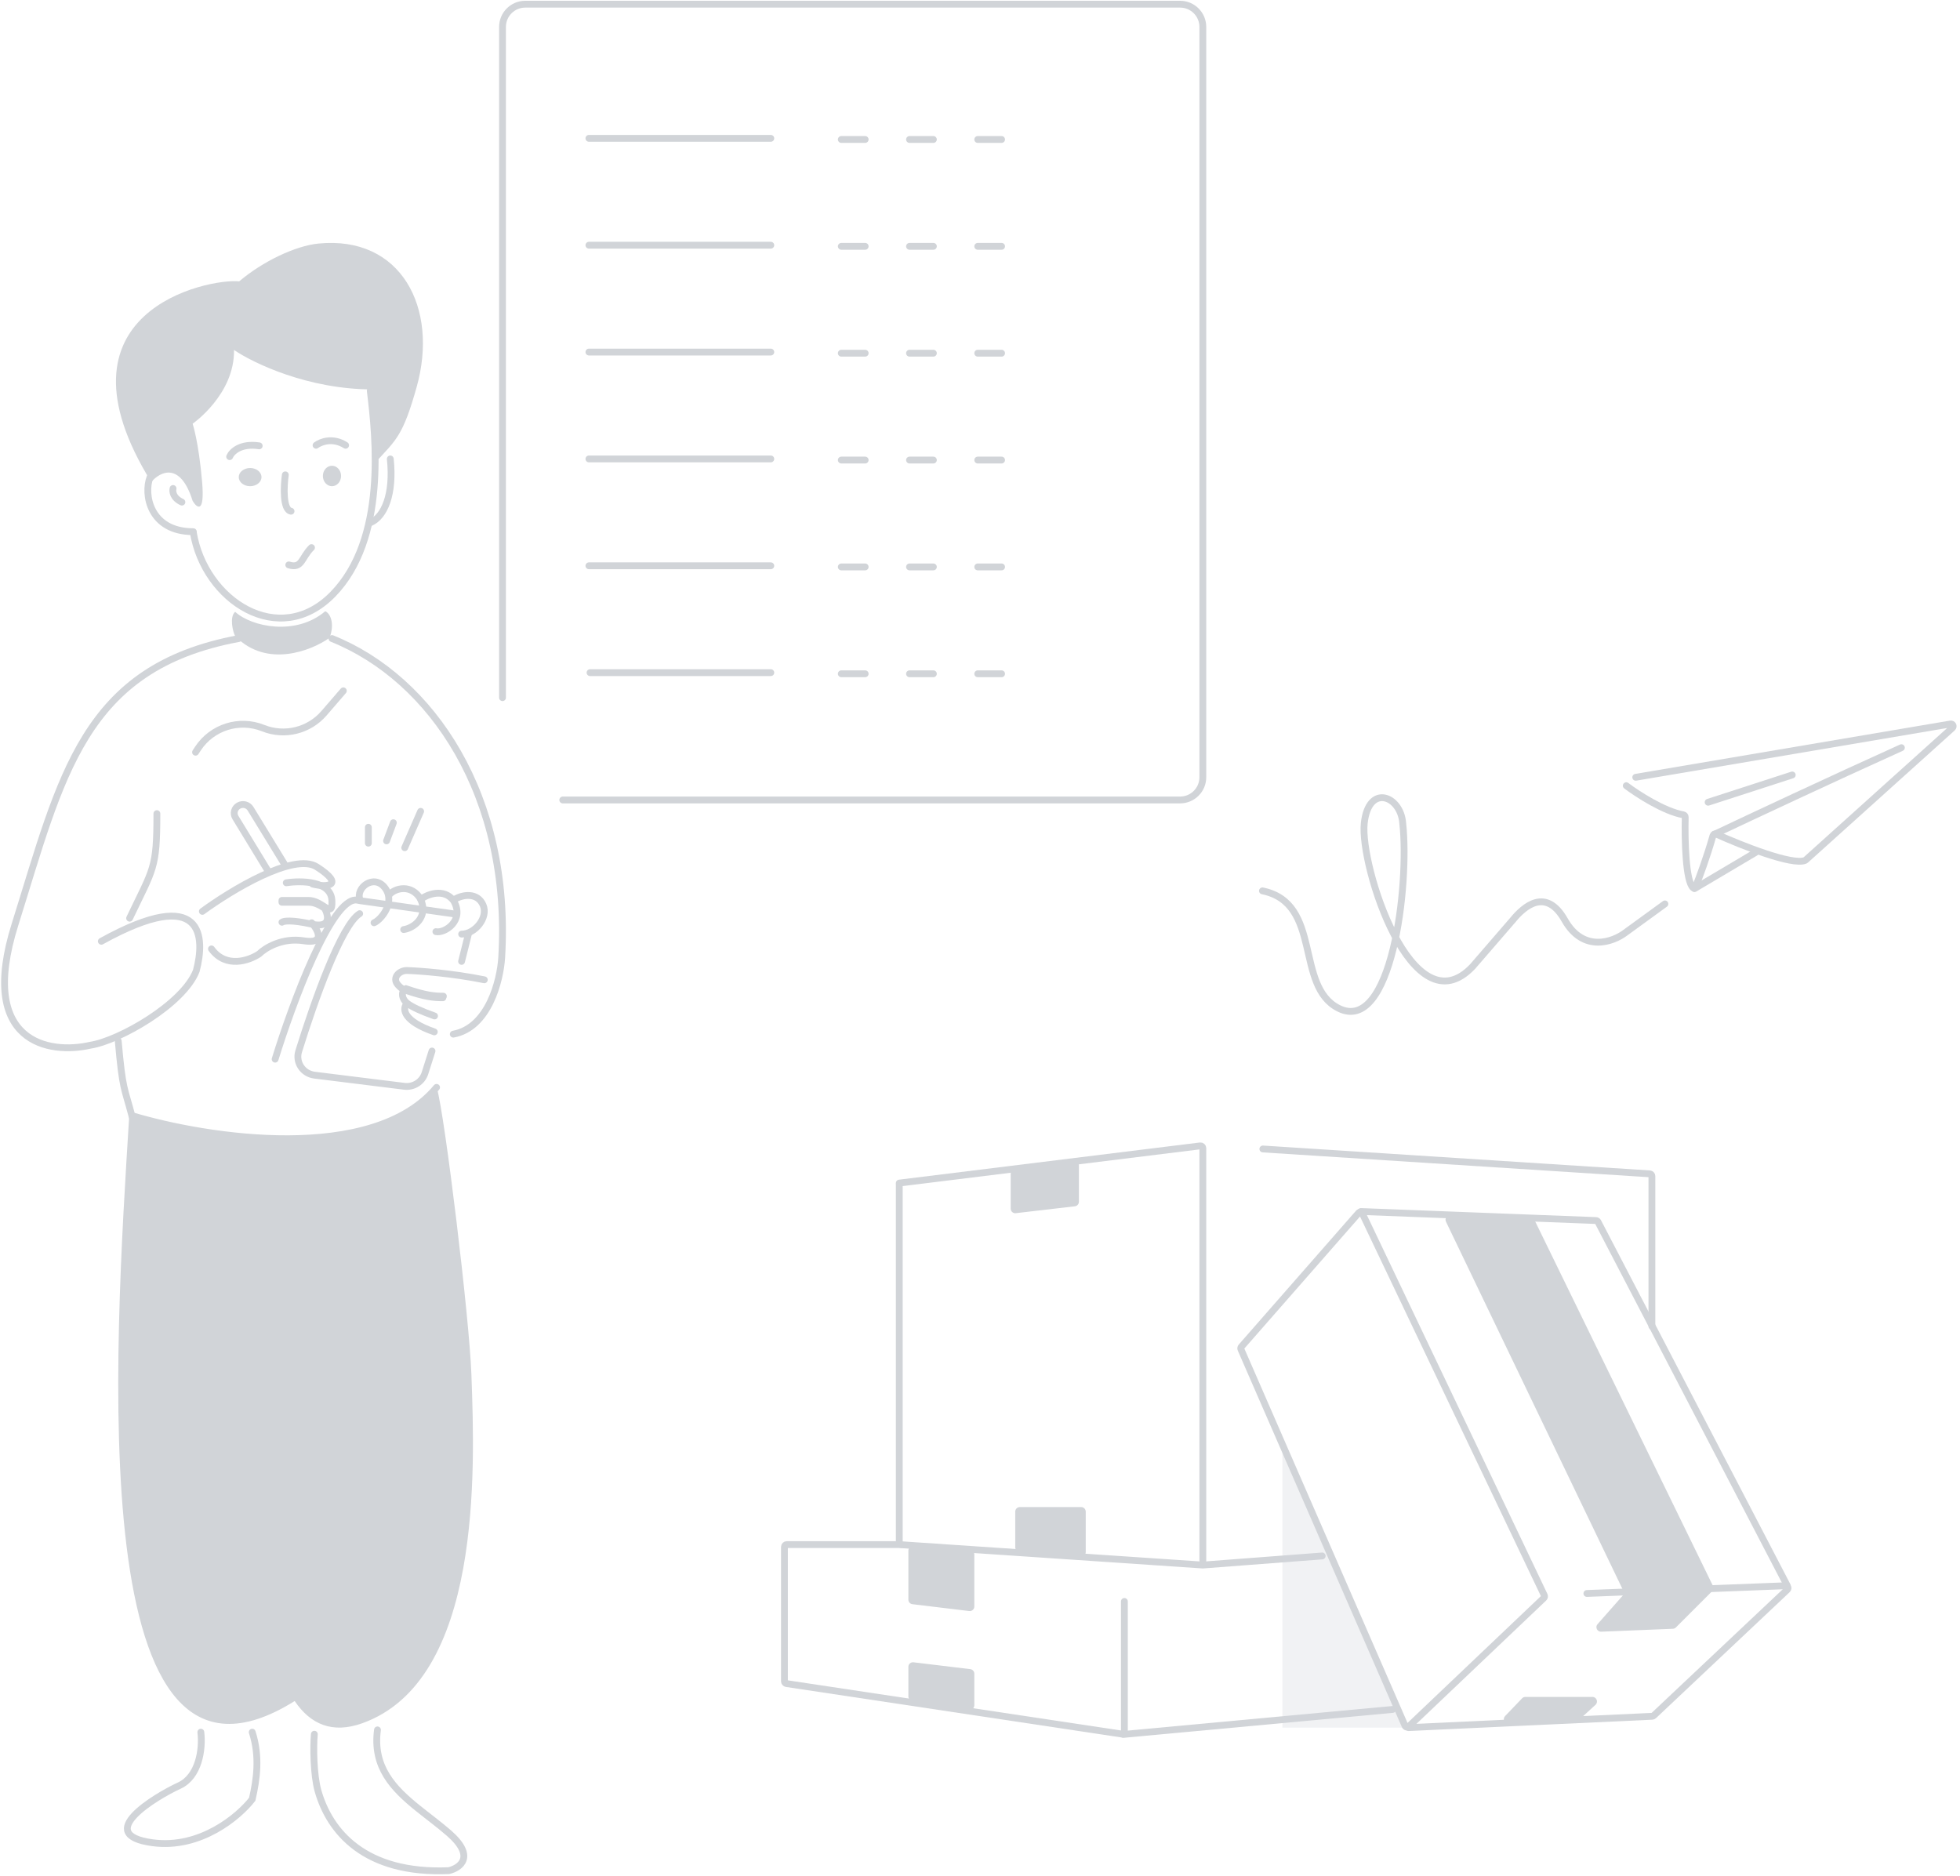 <svg width="862" height="825" viewBox="0 0 862 825" fill="none" xmlns="http://www.w3.org/2000/svg">
<path d="M395.5 520.844V678.409C395.5 678.935 395.908 679.371 396.433 679.407L528.928 688.339C528.976 688.342 529.024 688.342 529.072 688.338L581.5 684.344" stroke="#D1D4D8" stroke-width="3" stroke-linecap="round"/>
<path d="M395.5 520.344L527.877 503.983C528.474 503.909 529 504.374 529 504.975V686.344" stroke="#D1D4D8" stroke-width="3" stroke-linecap="round"/>
<path d="M555.4 505.344L725.564 516.284C726.09 516.317 726.5 516.754 726.5 517.282V583.344" stroke="#D1D4D8" stroke-width="3" stroke-linecap="round"/>
<path d="M396 679.344H346C345.448 679.344 345 679.791 345 680.344V739.483C345 739.978 345.362 740.398 345.851 740.472L493.351 762.671C493.956 762.762 494.5 762.294 494.5 761.682V704.344" stroke="#D1D4D8" stroke-width="3" stroke-linecap="round"/>
<path d="M494 762.844L612.5 751.844" stroke="#D1D4D8" stroke-width="3" stroke-linecap="round"/>
<path d="M564 759.844V634.844L618 759.844H564Z" fill="#D1D4D8" fill-opacity="0.3"/>
<path d="M713.926 699.649L635.936 537.333C635.284 535.975 636.309 534.412 637.814 534.468L673.303 535.799C674.04 535.826 674.702 536.258 675.025 536.921L753.375 697.562C753.749 698.329 753.595 699.249 752.991 699.852L737.052 715.791C736.697 716.147 736.221 716.355 735.719 716.375L704.179 717.654C702.42 717.725 701.433 715.653 702.598 714.332L713.623 701.838C714.154 701.235 714.274 700.373 713.926 699.649Z" fill="#D1D4D8"/>
<path d="M669.409 746.96L661.942 754.752C660.696 756.053 661.67 758.21 663.471 758.134L693.273 756.874C693.743 756.855 694.19 756.67 694.537 756.353L701.692 749.821C703.04 748.59 702.169 746.344 700.343 746.344H670.853C670.308 746.344 669.787 746.566 669.409 746.96Z" fill="#D1D4D8"/>
<path d="M444.5 531.597V516.095C444.5 515.092 445.242 514.245 446.236 514.112L472.236 510.646C473.435 510.486 474.5 511.419 474.5 512.628V528.564C474.5 529.578 473.74 530.432 472.732 530.55L446.732 533.583C445.543 533.722 444.5 532.793 444.5 531.597Z" fill="#D1D4D8"/>
<path d="M399.5 733.1V746.13C399.5 747.116 400.219 747.955 401.193 748.107L426.193 751.986C427.406 752.174 428.5 751.236 428.5 750.009V736.117C428.5 735.105 427.744 734.253 426.74 734.131L401.74 731.114C400.549 730.97 399.5 731.9 399.5 733.1Z" fill="#D1D4D8"/>
<path d="M446.5 664.844V680.499C446.5 681.541 447.3 682.408 448.339 682.492L475.339 684.669C476.503 684.763 477.5 683.844 477.5 682.676V664.844C477.5 663.739 476.605 662.844 475.5 662.844H448.5C447.395 662.844 446.5 663.739 446.5 664.844Z" fill="#D1D4D8"/>
<path d="M399.5 703.571V681.986C399.5 680.828 400.482 679.911 401.638 679.991L426.638 681.715C427.686 681.788 428.5 682.659 428.5 683.711V706.588C428.5 707.787 427.451 708.717 426.26 708.573L401.26 705.556C400.256 705.435 399.5 704.583 399.5 703.571Z" fill="#D1D4D8"/>
<path d="M617.929 759.034L545.753 593.425C545.599 593.07 545.663 592.658 545.918 592.367L597.499 533.487C597.972 532.946 598.844 533.067 599.154 533.716L679.188 701.689C679.374 702.079 679.288 702.545 678.974 702.844L619.535 759.36C619.032 759.838 618.207 759.671 617.929 759.034Z" stroke="#D1D4D8" stroke-width="3" stroke-linecap="round"/>
<path d="M619.5 759.844L726.63 754.861C726.869 754.85 727.096 754.754 727.27 754.59L786.058 699.174C786.731 698.54 786.257 697.411 785.333 697.447L697.901 700.844" stroke="#D1D4D8" stroke-width="3" stroke-linecap="round"/>
<path d="M598.5 532.844L701.919 536.821C702.278 536.835 702.602 537.04 702.768 537.359L786 697.344" stroke="#D1D4D8" stroke-width="3" stroke-linecap="round"/>
<path d="M555.223 391.817C581.744 397.256 569.308 433.763 588.746 443.478C611.947 455.074 619.936 389.786 616.917 362.074C616.052 349.923 601.902 344.519 599.993 362.074C597.965 380.722 621.107 453.031 647.629 425.129L665.338 404.643C670.258 398.581 679.958 390.159 688.155 404.643C696.352 419.126 709.414 414.34 714.92 410.136L732.223 397.553" stroke="#D1D4D8" stroke-width="3" stroke-linecap="round"/>
<path d="M719.394 341.869L857.828 318.419C858.815 318.252 859.408 319.478 858.664 320.148L794.128 378.269C794.054 378.335 793.977 378.389 793.885 378.427C788.272 380.736 766.171 371.975 754.76 366.84C754.199 366.588 753.544 366.894 753.376 367.486C750.643 377.129 747.293 386.079 745.656 390.101C745.479 390.536 744.996 390.79 744.639 390.484C741.326 387.638 740.911 369.461 741.154 359.404C741.166 358.89 740.791 358.454 740.285 358.364C731.81 356.849 720.146 349.283 715.223 345.565" stroke="#D1D4D8" stroke-width="3" stroke-linecap="round"/>
<path d="M754.223 366.844C768.739 359.963 805.461 342.73 836.223 328.844" stroke="#D1D4D8" stroke-width="3" stroke-linecap="round"/>
<path d="M745.223 390.844L772.223 374.844" stroke="#D1D4D8" stroke-width="3" stroke-linecap="round"/>
<path d="M751.223 352.844L788.223 340.844" stroke="#D1D4D8" stroke-width="3" stroke-linecap="round"/>
<path d="M221 306.844V11.844C221 6.321 225.477 1.844 231 1.844H519C524.523 1.844 529 6.321 529 11.844V341.844C529 347.367 524.523 351.844 519 351.844H247.5" stroke="#D1D4D8" stroke-width="3" stroke-linecap="round"/>
<path d="M259 60.844H339" stroke="#D1D4D8" stroke-width="3" stroke-linecap="round"/>
<path d="M370 61.344H380.5" stroke="#D1D4D8" stroke-width="3" stroke-linecap="round"/>
<path d="M400 61.344H410.5" stroke="#D1D4D8" stroke-width="3" stroke-linecap="round"/>
<path d="M430 61.344H440.5" stroke="#D1D4D8" stroke-width="3" stroke-linecap="round"/>
<mask id="path-26-inside-1_188_2286" fill="white">
<rect x="465" y="46.844" width="26" height="26" rx="2"/>
</mask>
<rect x="465" y="46.844" width="26" height="26" rx="2" stroke="#D1D4D8" stroke-width="6" mask="url(#path-26-inside-1_188_2286)"/>
<path d="M259 107.844H339" stroke="#D1D4D8" stroke-width="3" stroke-linecap="round"/>
<path d="M370 108.344H380.5" stroke="#D1D4D8" stroke-width="3" stroke-linecap="round"/>
<path d="M400 108.344H410.5" stroke="#D1D4D8" stroke-width="3" stroke-linecap="round"/>
<path d="M430 108.344H440.5" stroke="#D1D4D8" stroke-width="3" stroke-linecap="round"/>
<mask id="path-31-inside-2_188_2286" fill="white">
<rect x="465" y="93.844" width="26" height="26" rx="2"/>
</mask>
<rect x="465" y="93.844" width="26" height="26" rx="2" stroke="#D1D4D8" stroke-width="6" mask="url(#path-31-inside-2_188_2286)"/>
<path d="M259 154.844H339" stroke="#D1D4D8" stroke-width="3" stroke-linecap="round"/>
<path d="M370 155.344H380.5" stroke="#D1D4D8" stroke-width="3" stroke-linecap="round"/>
<path d="M400 155.344H410.5" stroke="#D1D4D8" stroke-width="3" stroke-linecap="round"/>
<path d="M430 155.344H440.5" stroke="#D1D4D8" stroke-width="3" stroke-linecap="round"/>
<mask id="path-36-inside-3_188_2286" fill="white">
<rect x="465" y="140.844" width="26" height="26" rx="2"/>
</mask>
<rect x="465" y="140.844" width="26" height="26" rx="2" stroke="#D1D4D8" stroke-width="6" mask="url(#path-36-inside-3_188_2286)"/>
<path d="M259 201.844H339" stroke="#D1D4D8" stroke-width="3" stroke-linecap="round"/>
<path d="M370 202.344H380.5" stroke="#D1D4D8" stroke-width="3" stroke-linecap="round"/>
<path d="M400 202.344H410.5" stroke="#D1D4D8" stroke-width="3" stroke-linecap="round"/>
<path d="M430 202.344H440.5" stroke="#D1D4D8" stroke-width="3" stroke-linecap="round"/>
<mask id="path-41-inside-4_188_2286" fill="white">
<rect x="465" y="187.844" width="26" height="26" rx="2"/>
</mask>
<rect x="465" y="187.844" width="26" height="26" rx="2" stroke="#D1D4D8" stroke-width="6" mask="url(#path-41-inside-4_188_2286)"/>
<path d="M258.999 248.844L338.999 248.844" stroke="#D1D4D8" stroke-width="3" stroke-linecap="round"/>
<path d="M370 249.344H380.5" stroke="#D1D4D8" stroke-width="3" stroke-linecap="round"/>
<path d="M400 249.344H410.5" stroke="#D1D4D8" stroke-width="3" stroke-linecap="round"/>
<path d="M430 249.344H440.5" stroke="#D1D4D8" stroke-width="3" stroke-linecap="round"/>
<mask id="path-46-inside-5_188_2286" fill="white">
<rect x="465" y="234.844" width="26" height="26" rx="2"/>
</mask>
<rect x="465" y="234.844" width="26" height="26" rx="2" stroke="#D1D4D8" stroke-width="6" mask="url(#path-46-inside-5_188_2286)"/>
<path d="M259.499 295.845L339 295.845" stroke="#D1D4D8" stroke-width="3" stroke-linecap="round"/>
<path d="M370 296.344H380.5" stroke="#D1D4D8" stroke-width="3" stroke-linecap="round"/>
<path d="M400 296.344H410.5" stroke="#D1D4D8" stroke-width="3" stroke-linecap="round"/>
<path d="M430 296.344H440.5" stroke="#D1D4D8" stroke-width="3" stroke-linecap="round"/>
<mask id="path-51-inside-6_188_2286" fill="white">
<rect x="465" y="281.844" width="26" height="26" rx="2"/>
</mask>
<rect x="465" y="281.844" width="26" height="26" rx="2" stroke="#D1D4D8" stroke-width="6" mask="url(#path-51-inside-6_188_2286)"/>
<path d="M89 400.844C101.586 391.626 129.291 374.813 139.364 381.293C151.951 389.392 143.915 390.509 137.486 388.834" stroke="#D1D4D8" stroke-width="3" stroke-linecap="round"/>
<path d="M125.901 388.274C132.408 387.262 145.536 387.39 145.971 396.012C146.217 401.039 144.883 400.203 142.443 398.633C140.693 397.51 138.376 396.012 135.662 396.012H124" stroke="#D1D4D8" stroke-width="3" stroke-linecap="round"/>
<path d="M124 396.844H135.851C138.609 396.844 140.964 398.331 142.742 399.446C144.482 402.601 145.77 408.419 136.956 406.444C128.142 404.469 124.644 405.073 124 405.621" stroke="#D1D4D8" stroke-width="3" stroke-linecap="round"/>
<path d="M137.08 405.844C139.914 409.131 143.184 415.322 133.625 413.788C124.066 412.254 116.545 416.984 113.979 419.54C109.645 422.462 99.373 426.114 93 417.349" stroke="#D1D4D8" stroke-width="3" stroke-linecap="round"/>
<path d="M44.568 413.995C90.121 388.775 90.168 412.527 86.32 427.012C80.627 441.656 52.387 457.787 39.709 459.717C21.824 463.821 -9.843 458.958 6.581 406.673C27.115 341.318 36.403 293.589 105 280.844" stroke="#D1D4D8" stroke-width="3" stroke-linecap="round"/>
<path d="M69 357.844C69 382.257 67.56 381.682 57 403.844" stroke="#D1D4D8" stroke-width="3" stroke-linecap="round"/>
<path d="M162 370.844V363.844" stroke="#D1D4D8" stroke-width="3" stroke-linecap="round"/>
<path d="M170 369.844L173 361.844" stroke="#D1D4D8" stroke-width="3" stroke-linecap="round"/>
<path d="M178 372.844L185 356.844" stroke="#D1D4D8" stroke-width="3" stroke-linecap="round"/>
<path d="M88.328 761.844C89.244 769.494 87.413 781.407 78.863 785.341C68.173 790.259 40.775 806.926 67.079 810.478C88.123 813.319 105.074 798.911 110.923 791.352C112.932 782.608 114.362 772.499 110.923 761.844" stroke="#D1D4D8" stroke-width="3" stroke-linecap="round"/>
<path d="M129.597 748.15C35.877 806.848 50.431 593.969 56.848 490.529C124.898 511.725 180.002 498.138 192.211 478.844C195.677 491.158 206.41 579.32 207.316 604.393L207.353 605.393C208.829 646.154 212.183 739.057 159.302 757.933C146.15 762.628 136.556 758.411 129.597 748.15Z" fill="#D1D4D8"/>
<path d="M138.248 762.744C137.748 768.129 137.871 780.699 139.879 787.726C144.951 805.503 160.29 824.311 197.379 822.753C202.375 821.577 209.371 816.617 197.379 806.19C192.995 802.383 188.243 798.9 183.774 795.301C172.951 786.581 163.844 777.182 166.012 760.844" stroke="#D1D4D8" stroke-width="3" stroke-linecap="round"/>
<path d="M52 457.844C53.904 479.632 54.716 478.254 57.983 490.664C90.967 500.594 163.944 512.012 192 478.254" stroke="#D1D4D8" stroke-width="3" stroke-linecap="round"/>
<path d="M86 330.844L87.031 329.268C93.243 319.812 105.221 316.037 115.705 320.234C125.111 323.999 135.864 321.375 142.494 313.698L151 303.844" stroke="#D1D4D8" stroke-width="3" stroke-linecap="round"/>
<path d="M144.951 280.513C147.357 274.034 145.157 269.674 143.023 268.844C130.16 279.809 110.65 275.738 103.423 269.093C100.848 271.286 102.346 277.773 103.423 279.766C117.353 294.12 137.181 286.08 144.951 280.513Z" fill="#D1D4D8"/>
<path d="M183.264 170.146C177.283 191.514 174.283 193.407 165.583 202.874C165.583 193.519 163.961 177.815 163.961 171.276C135.451 171.276 111.395 159.707 102.919 153.922C103.229 173.539 84.722 186.366 84.722 186.366C84.722 186.366 87.376 194.288 88.894 212.018C90.113 226.204 86.616 223.462 84.722 220.318C79.266 202.814 70.322 207.492 66.525 212.018C20.006 136.878 91.547 122.359 105.198 123.742C115.51 114.99 129.892 108.131 139.998 107.125C176.467 103.497 192.967 135.5 183.264 170.146Z" fill="#D1D4D8"/>
<path d="M85 234.092C89.893 264.079 122.722 285.643 146.416 261.35C170.109 237.059 165.365 192.593 162.835 171.844" stroke="#D1D4D8" stroke-width="3" stroke-linecap="round"/>
<path d="M65.997 209.844C63.063 217.307 65.816 233.844 85 233.844" stroke="#D1D4D8" stroke-width="3" stroke-linecap="round"/>
<path d="M76.11 214.844C75.76 216.081 76.04 219.015 80 220.844" stroke="#D1D4D8" stroke-width="3" stroke-linecap="round"/>
<path d="M163 229.844C169.028 227.211 173.284 217.459 171.647 201.844" stroke="#D1D4D8" stroke-width="3" stroke-linecap="round"/>
<path d="M127 248.459C132.9 250.286 132.527 245.257 137 240.844" stroke="#D1D4D8" stroke-width="3" stroke-linecap="round"/>
<path d="M146 213.844C148.209 213.844 150 211.829 150 209.344C150 206.858 148.209 204.844 146 204.844C143.791 204.844 142 206.858 142 209.344C142 211.829 143.791 213.844 146 213.844Z" fill="#D1D4D8"/>
<path d="M110 213.844C112.761 213.844 115 212.053 115 209.844C115 207.635 112.761 205.844 110 205.844C107.239 205.844 105 207.635 105 209.844C105 212.053 107.239 213.844 110 213.844Z" fill="#D1D4D8"/>
<path d="M101 200.844C101.891 198.731 105.745 194.824 114 196.091" stroke="#D1D4D8" stroke-width="3" stroke-linecap="round"/>
<path d="M139 195.844C140.969 194.335 146.326 192.221 152 195.844" stroke="#D1D4D8" stroke-width="3" stroke-linecap="round"/>
<path d="M125.479 208.844C124.789 213.94 124.309 224.275 128 224.844" stroke="#D1D4D8" stroke-width="3" stroke-linecap="round"/>
<path d="M117.733 382.844L103.547 359.572C102.439 357.753 103.068 355.397 104.946 354.345C106.777 353.32 109.105 353.916 110.185 355.683L125 379.89" stroke="#D1D4D8" stroke-width="3" stroke-linecap="round"/>
<path d="M121 465.844C128.472 441.598 145.871 394.527 156.922 395.872C157.424 395.934 157.926 396.077 158.427 396.148L200 401.994" stroke="#D1D4D8" stroke-width="3" stroke-linecap="round"/>
<path d="M206 410.844L203 422.844" stroke="#D1D4D8" stroke-width="3" stroke-linecap="round"/>
<path d="M158.187 401.844C150.194 406.693 138.303 439.969 131.367 462.361C129.852 467.241 133.199 472.235 138.312 472.871L177.819 477.779C181.858 478.279 185.672 475.854 186.896 472.016L190 462.263" stroke="#D1D4D8" stroke-width="3" stroke-linecap="round"/>
<path d="M164.496 405.844C167.007 404.857 172.227 399.04 170.737 393.403C170.484 392.425 170.024 391.451 169.31 390.51C164.497 384.145 156.206 390.511 158.346 395.718" stroke="#D1D4D8" stroke-width="3" stroke-linecap="round"/>
<path d="M171 393.747C173.736 390.36 181.131 388.812 184.997 395.489C188.592 403.618 181.682 408.263 177.536 408.844" stroke="#D1D4D8" stroke-width="3" stroke-linecap="round"/>
<path d="M185 395.568C187.773 393.392 195.195 390.459 199.49 396.136C204.583 404.934 195.467 410.612 191.706 409.759" stroke="#D1D4D8" stroke-width="3" stroke-linecap="round"/>
<path d="M200 395.513C203.595 393.376 209.983 392.446 212.438 398.021C214.894 403.596 208.843 410.844 203.035 410.844" stroke="#D1D4D8" stroke-width="3" stroke-linecap="round"/>
<path d="M178.631 441.844C177.089 443.879 177.409 449.128 191 453.844" stroke="#D1D4D8" stroke-width="3" stroke-linecap="round"/>
<path d="M213 430.939C198.921 428.079 184.471 427.019 178.997 426.846C176.061 426.754 172.8 429.399 174.44 432.393C174.894 433.16 176.32 434.864 178.386 435.55C187.157 438.564 190.9 438.832 194.762 438.844" stroke="#D1D4D8" stroke-width="3" stroke-linecap="round"/>
<path d="M195 438.147C191.109 438.135 187.339 437.867 178.503 434.844C176.488 435.608 176.226 439.242 179.417 441.511C181.433 442.949 185.081 444.713 191.109 446.844" stroke="#D1D4D8" stroke-width="3" stroke-linecap="round"/>
<path d="M146 280.844C189.927 298.461 224.955 350.227 220.64 421.237C220.01 431.264 214.871 452.025 199.353 454.844" stroke="#D1D4D8" stroke-width="3" stroke-linecap="round"/>
</svg>
